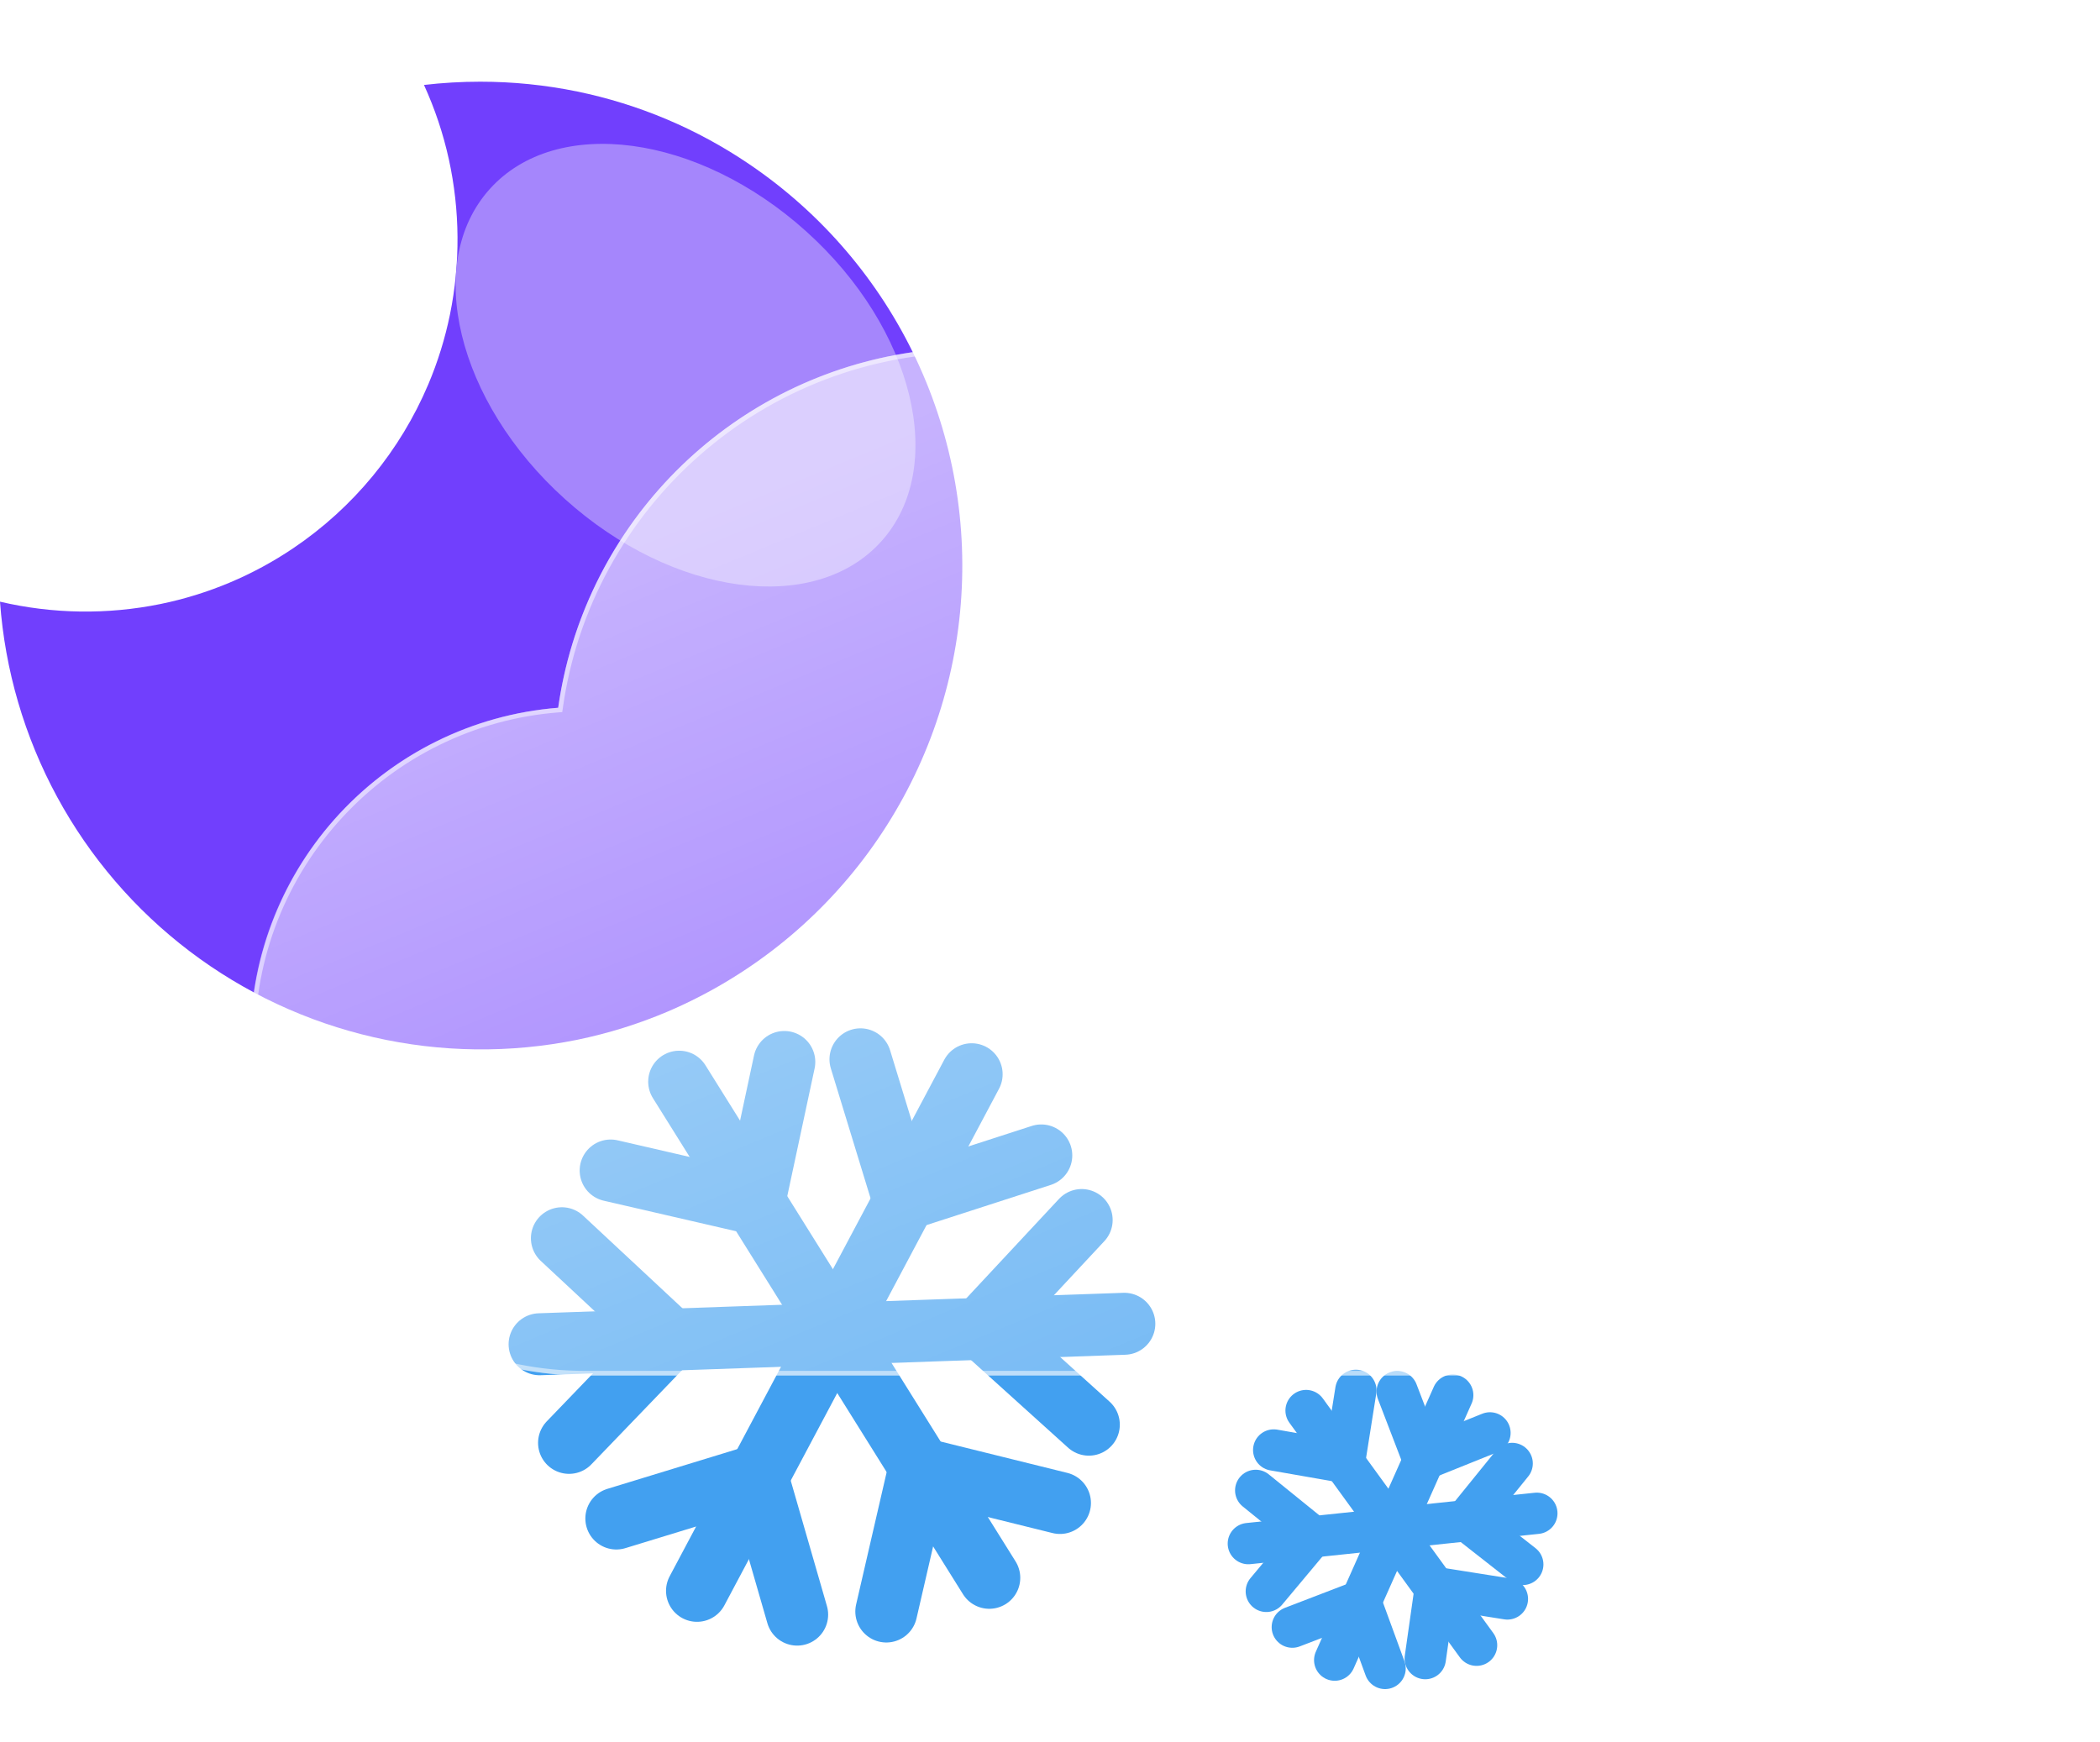 <svg width="305" height="253" viewBox="0 0 305 253" fill="none" xmlns="http://www.w3.org/2000/svg">
<path d="M98.642 157.116L143.681 229.179" stroke="#42A0F0" stroke-width="9" stroke-linecap="round"/>
<path d="M109.508 174.821L113.912 154.253" stroke="#42A0F0" stroke-width="9" stroke-linecap="round"/>
<path d="M109.508 174.821L88.69 170.017" stroke="#42A0F0" stroke-width="9" stroke-linecap="round"/>
<path d="M133.529 213.255L153.947 218.31" stroke="#42A0F0" stroke-width="9" stroke-linecap="round"/>
<path d="M133.529 213.255L128.725 234.074" stroke="#42A0F0" stroke-width="9" stroke-linecap="round"/>
<path d="M141.121 156.035L101.232 231.071" stroke="#42A0F0" stroke-width="9" stroke-linecap="round"/>
<path d="M131.22 174.298L151.235 167.827" stroke="#42A0F0" stroke-width="9" stroke-linecap="round"/>
<path d="M131.22 174.298L124.971 153.866" stroke="#42A0F0" stroke-width="9" stroke-linecap="round"/>
<path d="M109.946 214.317L115.778 234.527" stroke="#42A0F0" stroke-width="9" stroke-linecap="round"/>
<path d="M109.946 214.318L89.515 220.566" stroke="#42A0F0" stroke-width="9" stroke-linecap="round"/>
<path d="M163.296 192.281L78.368 195.255" stroke="#42A0F0" stroke-width="9" stroke-linecap="round"/>
<path d="M142.529 192.839L158.14 206.937" stroke="#42A0F0" stroke-width="9" stroke-linecap="round"/>
<path d="M142.53 192.839L157.1 177.211" stroke="#42A0F0" stroke-width="9" stroke-linecap="round"/>
<path d="M97.235 194.425L82.648 209.58" stroke="#42A0F0" stroke-width="9" stroke-linecap="round"/>
<path d="M97.235 194.425L81.608 179.855" stroke="#42A0F0" stroke-width="9" stroke-linecap="round"/>
<path d="M210.989 202.648L193.852 241.133" stroke="#42A0F0" stroke-width="6.003" stroke-linecap="round"/>
<path d="M206.723 212.022L216.398 208.131" stroke="#42A0F0" stroke-width="6.003" stroke-linecap="round"/>
<path d="M206.723 212.021L202.928 202.133" stroke="#42A0F0" stroke-width="6.003" stroke-linecap="round"/>
<path d="M197.583 232.547L201.164 242.34" stroke="#42A0F0" stroke-width="6.003" stroke-linecap="round"/>
<path d="M197.583 232.547L187.695 236.342" stroke="#42A0F0" stroke-width="6.003" stroke-linecap="round"/>
<path d="M223.206 219.809L181.309 224.21" stroke="#42A0F0" stroke-width="6.003" stroke-linecap="round"/>
<path d="M212.956 220.801L221.162 227.234" stroke="#42A0F0" stroke-width="6.003" stroke-linecap="round"/>
<path d="M212.956 220.801L219.622 212.57" stroke="#42A0F0" stroke-width="6.003" stroke-linecap="round"/>
<path d="M190.61 223.149L183.92 231.147" stroke="#42A0F0" stroke-width="6.003" stroke-linecap="round"/>
<path d="M190.61 223.148L182.379 216.482" stroke="#42A0F0" stroke-width="6.003" stroke-linecap="round"/>
<path d="M214.454 238.97L189.694 204.886" stroke="#42A0F0" stroke-width="6.003" stroke-linecap="round"/>
<path d="M208.47 230.588L207.002 240.912" stroke="#42A0F0" stroke-width="6.003" stroke-linecap="round"/>
<path d="M208.47 230.588L218.931 232.246" stroke="#42A0F0" stroke-width="6.003" stroke-linecap="round"/>
<path d="M195.264 212.41L184.992 210.615" stroke="#42A0F0" stroke-width="6.003" stroke-linecap="round"/>
<path d="M195.264 212.41L196.922 201.949" stroke="#42A0F0" stroke-width="6.003" stroke-linecap="round"/>
<path d="M69.75 11.866C74.484 11.865 79.207 12.343 83.845 13.294C92.797 15.137 101.296 18.732 108.854 23.871C119.325 30.968 127.691 40.755 133.073 52.203C138.455 63.65 140.653 76.336 139.438 88.927C138.222 101.519 133.637 113.55 126.165 123.757C118.693 133.964 108.609 141.969 96.974 146.932C92.744 148.729 88.346 150.101 83.845 151.028C74.084 153.008 64.014 152.884 54.305 150.666C44.596 148.449 35.47 144.187 27.537 138.167C19.604 132.146 13.045 124.504 8.296 115.749C3.548 106.995 0.72 97.329 6.7054e-05 87.396C7.654 89.187 15.604 89.302 23.306 87.734C30.218 86.318 36.783 83.556 42.627 79.603C51.315 73.739 58.115 65.48 62.204 55.829C63.586 52.56 64.64 49.162 65.352 45.686C66.87 38.237 66.814 30.553 65.187 23.127C64.369 19.413 63.159 15.797 61.578 12.339C64.29 12.024 67.019 11.866 69.75 11.866V11.866Z" fill="#713FFD"/>
<g filter="url(#filter0_f_64_1567)">
<path d="M117.078 33.596C101.378 19.459 80.81 16.707 71.139 27.448C61.468 38.189 66.355 58.356 82.055 72.492C97.755 86.628 118.323 89.381 127.994 78.64C137.665 67.899 132.778 47.732 117.078 33.596Z" fill="#A586FC"/>
</g>
<g filter="url(#filter1_d_64_1567)">
<path d="M204.211 197.796H74.913C62.37 197.786 50.318 192.925 41.278 184.23C32.238 175.535 26.912 163.68 26.415 151.146C25.919 138.613 30.289 126.374 38.612 116.991C46.936 107.607 58.566 101.807 71.069 100.805C72.852 88.215 78.537 76.501 87.325 67.31C96.112 58.12 107.56 51.916 120.058 49.571C132.555 47.227 145.474 48.859 156.995 54.239C168.516 59.619 178.061 68.475 184.286 79.563C195.704 75.61 208.041 75.148 219.722 78.236C231.404 81.323 241.901 87.821 249.875 96.899C257.848 105.977 262.937 117.224 264.493 129.206C266.048 141.189 263.998 153.362 258.606 164.175C255.442 173.945 249.264 182.461 240.959 188.502C232.654 194.542 222.648 197.796 212.379 197.796H204.211Z" fill="url(#paint0_linear_64_1567)"/>
<path d="M212.379 197.12C217.593 197.12 222.72 196.288 227.617 194.646C232.352 193.058 236.798 190.741 240.83 187.759C244.816 184.811 248.31 181.28 251.215 177.263C254.156 173.197 256.426 168.724 257.963 163.968L257.979 163.919L258.002 163.873C260.046 159.788 261.62 155.467 262.68 151.03C263.771 146.464 264.325 141.746 264.325 137.007C264.325 132.928 263.914 128.852 263.103 124.892C262.314 121.033 261.135 117.237 259.601 113.609C258.094 110.047 256.23 106.612 254.059 103.398C251.908 100.215 249.438 97.222 246.718 94.501C243.998 91.781 241.004 89.311 237.821 87.161C234.607 84.99 231.172 83.125 227.61 81.618C223.983 80.084 220.187 78.906 216.327 78.116C212.367 77.305 208.291 76.895 204.212 76.895C197.458 76.895 190.828 78.006 184.507 80.198L183.974 80.383L183.697 79.891C178.554 70.745 171.071 63.063 162.059 57.678C157.502 54.954 152.606 52.849 147.507 51.422C142.246 49.949 136.782 49.203 131.266 49.203C123.846 49.203 116.604 50.538 109.74 53.171C103.108 55.715 97.025 59.391 91.659 64.094C86.323 68.771 81.896 74.289 78.499 80.496C75.018 86.854 72.744 93.718 71.738 100.896L71.662 101.433L71.122 101.476C65.071 101.949 59.25 103.542 53.819 106.211C48.542 108.803 43.831 112.31 39.814 116.633C31.562 125.517 27.017 137.091 27.017 149.224C27.017 155.69 28.283 161.963 30.781 167.867C31.981 170.705 33.467 173.442 35.197 176.003C36.91 178.539 38.878 180.924 41.045 183.092C43.213 185.259 45.598 187.227 48.135 188.941C50.695 190.671 53.432 192.156 56.27 193.357C62.175 195.854 68.447 197.12 74.913 197.12H204.212H212.379ZM212.379 197.796H204.212H74.913C48.088 197.796 26.342 176.049 26.342 149.224C26.342 123.692 46.04 102.762 71.069 100.802C75.209 71.26 100.582 48.527 131.266 48.527C154.029 48.527 173.87 61.038 184.286 79.56C190.528 77.395 197.233 76.219 204.212 76.219C237.784 76.219 265 103.435 265 137.007C265 146.772 262.697 156 258.606 164.175C252.301 183.685 233.988 197.796 212.379 197.796Z" fill="white" fill-opacity="0.5"/>
</g>
<defs>
<filter id="filter0_f_64_1567" x="46.174" y="0.896" width="106.785" height="104.296" filterUnits="userSpaceOnUse" color-interpolation-filters="sRGB">
<feFlood flood-opacity="0" result="BackgroundImageFix"/>
<feBlend mode="normal" in="SourceGraphic" in2="BackgroundImageFix" result="shape"/>
<feGaussianBlur stdDeviation="10" result="effect1_foregroundBlur_64_1567"/>
</filter>
<filter id="filter1_d_64_1567" x="6.342" y="20.527" width="298.658" height="209.269" filterUnits="userSpaceOnUse" color-interpolation-filters="sRGB">
<feFlood flood-opacity="0" result="BackgroundImageFix"/>
<feColorMatrix in="SourceAlpha" type="matrix" values="0 0 0 0 0 0 0 0 0 0 0 0 0 0 0 0 0 0 127 0" result="hardAlpha"/>
<feOffset dx="10" dy="2"/>
<feGaussianBlur stdDeviation="15"/>
<feColorMatrix type="matrix" values="0 0 0 0 0.259 0 0 0 0 0.627 0 0 0 0 0.941 0 0 0 0.596 0"/>
<feBlend mode="normal" in2="BackgroundImageFix" result="effect1_dropShadow_64_1567"/>
<feBlend mode="normal" in="SourceGraphic" in2="effect1_dropShadow_64_1567" result="shape"/>
</filter>
<linearGradient id="paint0_linear_64_1567" x1="145.688" y1="48.529" x2="215.015" y2="216.145" gradientUnits="userSpaceOnUse">
<stop stop-color="white" stop-opacity="0.604"/>
<stop offset="1" stop-color="white" stop-opacity="0.2"/>
</linearGradient>
</defs>
</svg>
